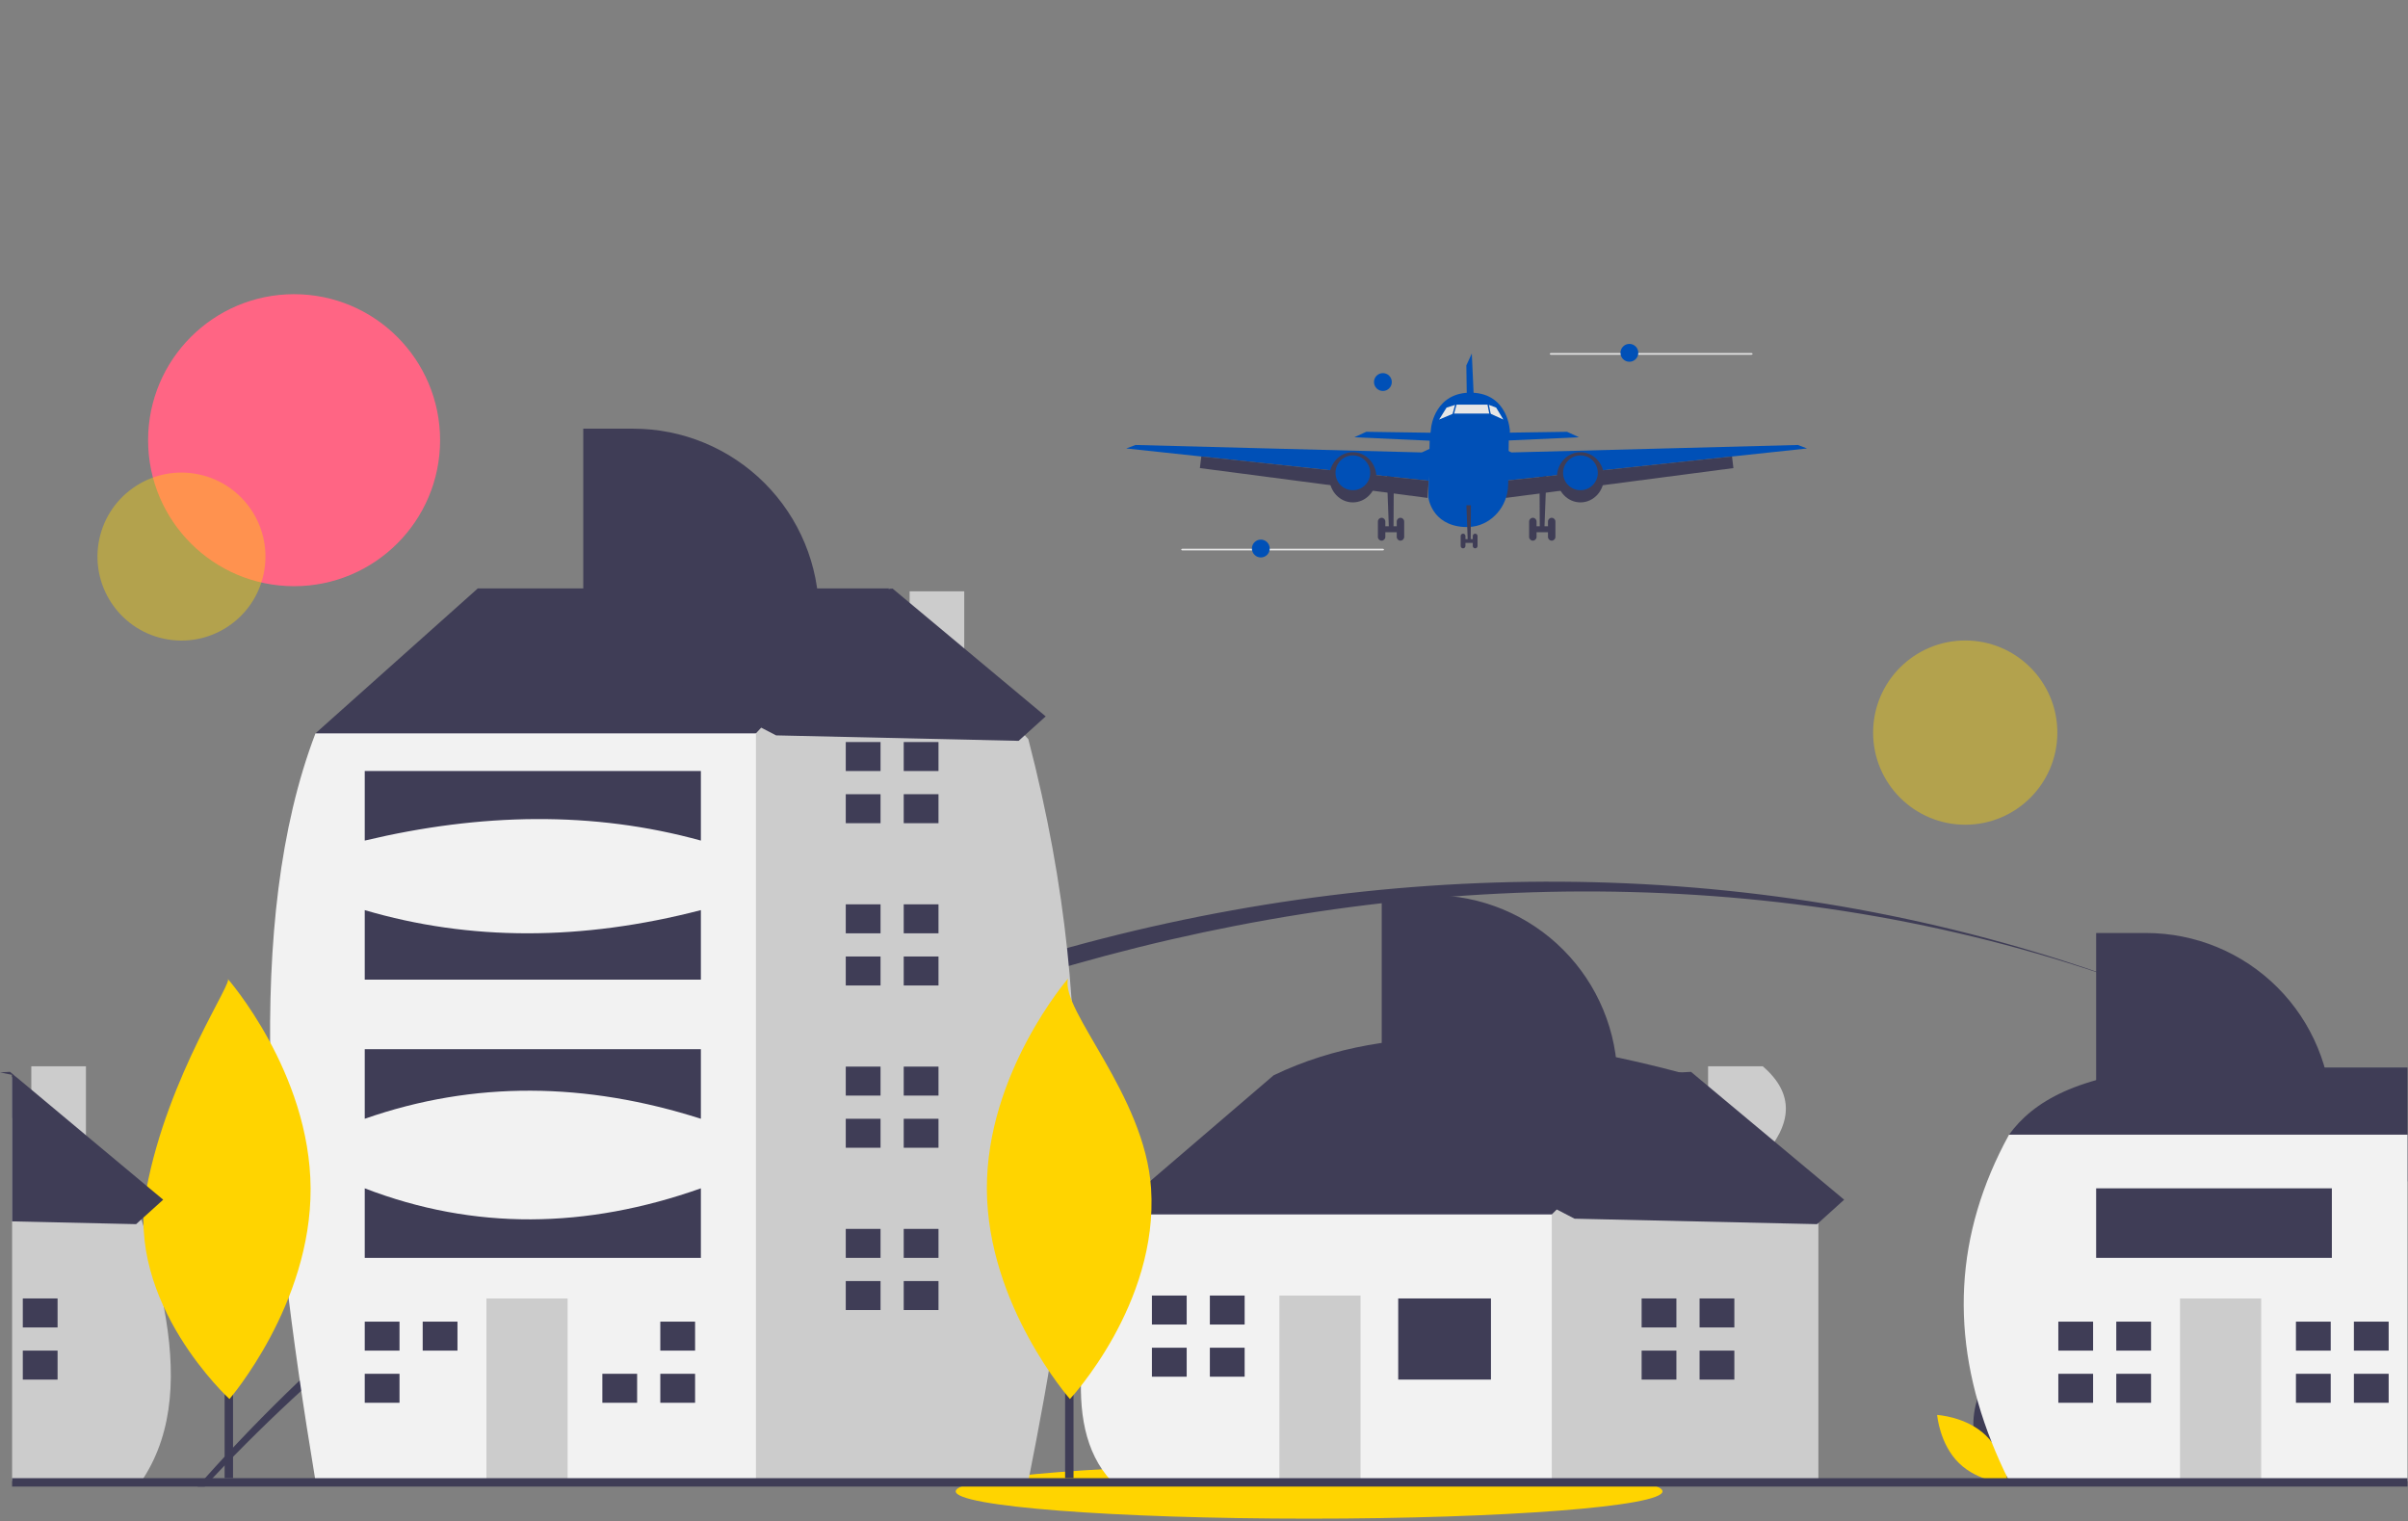 <svg width="573" height="362" viewBox="0 0 573 362" fill="none" xmlns="http://www.w3.org/2000/svg">
<rect x="0" y="0" width="573" height="362" fill="#808080" stroke="none"/>
<g clip-path="url(#clip0_35_1353)">
<path d="M69.982 139.479C89.168 139.479 104.721 123.926 104.721 104.74C104.721 85.553 89.168 70 69.982 70C50.796 70 35.242 85.553 35.242 104.74C35.242 123.926 50.796 139.479 69.982 139.479Z" fill="#FF6584"/>
<path d="M311.512 361.346C357.955 361.346 395.604 358.44 395.604 354.855C395.604 351.27 357.955 348.363 311.512 348.363C265.069 348.363 227.42 351.27 227.42 354.855C227.42 358.44 265.069 361.346 311.512 361.346Z" fill="#FFD400"/>
<path opacity="0.4" d="M62.908 135.634C64.677 124.738 57.277 114.473 46.382 112.705C35.486 110.937 25.221 118.336 23.453 129.231C21.684 140.127 29.084 150.392 39.979 152.16C50.874 153.928 61.14 146.529 62.908 135.634Z" fill="#FFD400"/>
<path d="M510.77 235.53C353.38 176.53 161.42 234.05 50.59 351.71C49.96 352.37 49.33 353.04 48.72 353.71H47.03C47.61 353.04 48.21 352.37 48.8 351.71C161.93 225.1 351.34 174.64 510.77 235.53Z" fill="#3F3D56"/>
<path d="M553.78 255.099C539.868 247.68 525.503 241.144 510.77 235.529C525.542 241.051 539.913 247.59 553.78 255.099Z" fill="#3F3D56"/>
<path opacity="0.4" d="M467.641 196.235C479.747 196.235 489.561 186.421 489.561 174.315C489.561 162.209 479.747 152.395 467.641 152.395C455.534 152.395 445.72 162.209 445.72 174.315C445.72 186.421 455.534 196.235 467.641 196.235Z" fill="#FFD400"/>
<path d="M470.081 342.921C471.775 349.183 477.577 353.061 477.577 353.061C477.577 353.061 480.633 346.787 478.939 340.525C477.245 334.263 471.443 330.385 471.443 330.385C471.443 330.385 468.387 336.659 470.081 342.921Z" fill="#3F3D56"/>
<path d="M472.571 341.575C477.219 346.1 477.787 353.056 477.787 353.056C477.787 353.056 470.818 352.675 466.17 348.151C461.522 343.626 460.954 336.67 460.954 336.67C460.954 336.67 467.922 337.05 472.571 341.575Z" fill="#FFD400"/>
<path d="M3.36 255.856V265.516L2.88 266.036V255.756C3.04 255.786 3.2 255.826 3.36 255.856Z" fill="#3F3D56"/>
<path d="M34.14 351.705C34 351.935 33.85 352.165 33.7 352.395H2.88V256.335L3.36 255.855L7.45 260.505V253.705H20.45V275.285L33.58 290.195L33.7 290.335C33.86 290.835 34.01 291.335 34.16 291.835C34.161 291.843 34.164 291.85 34.17 291.855C36.139 298.157 37.755 304.563 39.01 311.045C41.87 326.335 41.44 340.355 34.14 351.705Z" fill="#CCCCCC"/>
<path d="M13.701 308.953H5.427V315.849H13.701V308.953Z" fill="#3F3D56"/>
<path d="M13.701 321.365H5.427V328.261H13.701V321.365Z" fill="#3F3D56"/>
<path d="M268.588 295.852L264.451 288.957L303.065 255.859C331.612 242.118 366.023 246.083 402.359 255.859V265.512L366.503 304.127L325.13 312.401L268.588 295.852Z" fill="#3F3D56"/>
<path d="M419.451 275.282C426.308 267.655 427.261 260.402 419.451 253.705H406.451V260.509L402.359 255.859L369.261 288.957L363.744 294.473L356.849 322.055L369.261 352.394H432.698V290.336L419.451 275.282Z" fill="#CCCCCC"/>
<path d="M264.451 288.957H369.261V352.395H264.451C251.771 338.676 258.358 313.672 264.451 288.957Z" fill="#F2F2F2"/>
<path d="M354.78 308.953H332.715V328.26H354.78V308.953Z" fill="#3F3D56"/>
<path d="M323.751 308.264H304.444V352.394H323.751V308.264Z" fill="#CCCCCC"/>
<path d="M282.379 315.159V308.264H274.105V315.159H281.689H282.379Z" fill="#3F3D56"/>
<path d="M281.689 320.676H274.105V327.572H282.379V320.676H281.689Z" fill="#3F3D56"/>
<path d="M296.169 308.264H287.895V315.159H296.169V308.264Z" fill="#3F3D56"/>
<path d="M296.169 320.676H287.895V327.571H296.169V320.676Z" fill="#3F3D56"/>
<path d="M398.911 315.849V308.953H390.636V315.849H398.221H398.911Z" fill="#3F3D56"/>
<path d="M398.221 321.365H390.636V328.26H398.911V321.365H398.221Z" fill="#3F3D56"/>
<path d="M412.701 308.953H404.427V315.849H412.701V308.953Z" fill="#3F3D56"/>
<path d="M412.701 321.365H404.427V328.261H412.701V321.365Z" fill="#3F3D56"/>
<path d="M81.966 180.01L75.071 174.493L113.685 140.016H211.599V170.356L148.162 213.108L81.966 180.01Z" fill="#3F3D56"/>
<path d="M229.451 159.356V140.705H216.451V145.273L211.599 140.016L179.88 174.493L167.469 182.768L148.224 323.371L177.247 352.394H244.697C255.032 300.406 263.227 246.999 244.697 175.872L229.451 159.356Z" fill="#CCCCCC"/>
<path d="M75.07 174.492H179.88V352.393H75.07C63.601 283.28 58 219.187 75.07 174.492Z" fill="#F2F2F2"/>
<path d="M135.06 308.953H115.753V352.394H135.06V308.953Z" fill="#CCCCCC"/>
<path d="M95.067 321.366V314.471H86.793V321.366H94.378H95.067Z" fill="#3F3D56"/>
<path d="M94.378 326.881H86.793V333.777H95.067V326.881H94.378Z" fill="#3F3D56"/>
<path d="M108.858 314.469H100.583V321.364H108.858V314.469Z" fill="#3F3D56"/>
<path d="M150.92 326.881H143.335V333.777H151.609V326.881H150.92Z" fill="#3F3D56"/>
<path d="M165.4 314.469H157.125V321.364H165.4V314.469Z" fill="#3F3D56"/>
<path d="M165.4 326.881H157.125V333.776H165.4V326.881Z" fill="#3F3D56"/>
<path d="M209.53 183.458V176.562H201.256V183.458H208.841H209.53Z" fill="#3F3D56"/>
<path d="M208.841 188.975H201.256V195.87H209.53V188.975H208.841Z" fill="#3F3D56"/>
<path d="M223.321 176.562H215.047V183.458H223.321V176.562Z" fill="#3F3D56"/>
<path d="M223.321 188.973H215.047V195.868H223.321V188.973Z" fill="#3F3D56"/>
<path d="M209.53 222.072V215.176H201.256V222.072H208.841H209.53Z" fill="#3F3D56"/>
<path d="M208.841 227.588H201.256V234.483H209.53V227.588H208.841Z" fill="#3F3D56"/>
<path d="M223.321 215.176H215.047V222.071H223.321V215.176Z" fill="#3F3D56"/>
<path d="M223.321 227.588H215.047V234.483H223.321V227.588Z" fill="#3F3D56"/>
<path d="M209.53 260.685V253.789H201.256V260.685H208.841H209.53Z" fill="#3F3D56"/>
<path d="M208.841 266.201H201.256V273.096H209.53V266.201H208.841Z" fill="#3F3D56"/>
<path d="M223.321 253.789H215.047V260.684H223.321V253.789Z" fill="#3F3D56"/>
<path d="M223.321 266.201H215.047V273.097H223.321V266.201Z" fill="#3F3D56"/>
<path d="M209.53 299.3V292.404H201.256V299.3H208.841H209.53Z" fill="#3F3D56"/>
<path d="M208.841 304.816H201.256V311.711H209.53V304.816H208.841Z" fill="#3F3D56"/>
<path d="M223.321 292.404H215.047V299.3H223.321V292.404Z" fill="#3F3D56"/>
<path d="M223.321 304.816H215.047V311.712H223.321V304.816Z" fill="#3F3D56"/>
<path d="M86.793 183.457H166.779V200.006C141.141 192.93 114.405 193.438 86.793 200.006V183.457Z" fill="#3F3D56"/>
<path d="M86.793 216.555C111.757 223.91 138.419 223.91 166.779 216.555V233.104H86.793V216.555Z" fill="#3F3D56"/>
<path d="M86.793 249.652H166.779V266.201C139.52 257.497 112.829 257.087 86.793 266.201V249.652Z" fill="#3F3D56"/>
<path d="M86.793 282.75C112.879 292.804 139.565 292.385 166.779 282.75V299.299H86.793V282.75Z" fill="#3F3D56"/>
<path d="M516.68 254H572.88V281.08L567.86 282.65L551.16 287.862L524.96 281.793L498.79 275.729L484.97 272.527L478.07 269.974C483.81 262.098 494.25 255.904 516.68 254Z" fill="#3F3D56"/>
<path d="M572.88 269.975V352.396H478.07C478.04 352.345 478.02 352.298 477.99 352.247V352.243C477.967 352.185 477.941 352.129 477.91 352.076C476.43 349.097 475.103 346.126 473.93 343.162C463.98 318.084 465.06 293.668 478.07 269.975H572.88Z" fill="#F2F2F2"/>
<path d="M538.06 308.953H518.753V352.394H538.06V308.953Z" fill="#CCCCCC"/>
<path d="M498.067 321.366V314.471H489.793V321.366H497.378H498.067Z" fill="#3F3D56"/>
<path d="M497.378 326.881H489.793V333.777H498.067V326.881H497.378Z" fill="#3F3D56"/>
<path d="M511.858 314.469H503.583V321.364H511.858V314.469Z" fill="#3F3D56"/>
<path d="M511.858 326.881H503.583V333.776H511.858V326.881Z" fill="#3F3D56"/>
<path d="M554.609 321.366V314.471H546.335V321.366H553.92H554.609Z" fill="#3F3D56"/>
<path d="M553.92 326.881H546.335V333.777H554.609V326.881H553.92Z" fill="#3F3D56"/>
<path d="M568.4 314.469H560.125V321.364H568.4V314.469Z" fill="#3F3D56"/>
<path d="M568.4 326.881H560.125V333.776H568.4V326.881Z" fill="#3F3D56"/>
<path d="M498.793 222H510.679C522.402 222 533.644 226.657 541.934 234.946C550.223 243.236 554.88 254.479 554.88 266.202H498.793V222Z" fill="#3F3D56"/>
<path d="M138.792 102H150.678C162.401 102 173.644 106.657 181.934 114.946C190.223 123.236 194.88 134.479 194.88 146.202H138.792V102Z" fill="#3F3D56"/>
<path d="M328.793 213H340.679C352.402 213 363.644 217.657 371.934 225.946C380.223 234.236 384.88 245.479 384.88 257.202H328.793V213Z" fill="#3F3D56"/>
<path d="M554.88 282.75H498.792V299.299H554.88V282.75Z" fill="#3F3D56"/>
<path d="M572.88 351.711H2.88V353.711H572.88V351.711Z" fill="#3F3D56"/>
<path d="M55.451 272.705H53.451V351.705H55.451V272.705Z" fill="#3F3D56"/>
<path d="M73.909 282.774C74.036 310.398 54.601 332.882 54.601 332.882C54.601 332.882 29.711 310.1 34.832 282.954C39.981 255.653 56.031 232.962 54.14 232.846C54.14 232.846 73.781 255.15 73.909 282.774Z" fill="#FFD400"/>
<path d="M255.451 272.705H253.451V351.705H255.451V272.705Z" fill="#3F3D56"/>
<path d="M273.909 282.774C275.711 310.34 254.601 332.882 254.601 332.882C254.601 332.882 234.959 310.578 234.832 282.954C234.705 255.33 254.14 232.846 254.14 232.846C252.245 240.418 272.45 260.47 273.909 282.774Z" fill="#FFD400"/>
<path d="M125.513 144.289L212.387 140.039L248.83 170.458L242.387 176.275L184.678 174.976L125.513 144.289Z" fill="#3F3D56"/>
<path d="M38.83 285.455L34.15 289.685L33.58 290.195L32.39 291.275L2.88 290.615V255.755C1.92 255.545 0.96 255.345 0 255.155L2.39 255.035L2.88 255.445L7.45 259.255L20.45 270.115L34.97 282.235L38.83 285.455Z" fill="#3F3D56"/>
<path d="M315.513 259.289L402.387 255.039L438.83 285.458L432.387 291.275L374.678 289.976L315.513 259.289Z" fill="#3F3D56"/>
<g clip-path="url(#clip1_35_1353)">
<path d="M368.787 84.205C368.787 84.316 368.911 84.405 369.065 84.405H416.753C416.907 84.405 417.031 84.316 417.031 84.205C417.031 84.095 416.907 84.006 416.753 84.006H369.065C368.911 84.006 368.787 84.095 368.787 84.205Z" fill="#E6E6E6"/>
<path d="M330.004 112.68L330.476 125.214H329.327V126.633H332.538V125.214H331.601L331.668 112.68H330.004Z" fill="#3F3D56"/>
<path d="M328.765 123.203C329.254 123.203 329.65 123.6 329.65 124.09V127.756C329.65 128.246 329.254 128.643 328.765 128.643C328.276 128.643 327.88 128.246 327.88 127.756V124.09C327.88 123.6 328.276 123.203 328.765 123.203Z" fill="#3F3D56"/>
<path d="M333.248 123.203C333.737 123.203 334.133 123.6 334.133 124.09V127.756C334.133 128.246 333.737 128.643 333.248 128.643C332.76 128.643 332.364 128.246 332.364 127.756V124.09C332.364 123.6 332.76 123.203 333.248 123.203Z" fill="#3F3D56"/>
<path d="M340.446 104.869L322.275 104.041L325.107 102.74L341.036 102.977L340.446 104.869Z" fill="#0050B7"/>
<path d="M268 106.707L270.194 105.879L338.322 107.653L341.154 106.352L339.974 114.393L285.857 108.614L268 106.707Z" fill="#0050B7"/>
<path d="M285.521 111.377L285.857 108.613L339.974 114.393L339.679 118.472L285.521 111.377Z" fill="#3F3D56"/>
<path d="M321.921 119.537C325.017 119.537 327.526 116.863 327.526 113.565C327.526 110.267 325.017 107.594 321.921 107.594C318.826 107.594 316.317 110.267 316.317 113.565C316.317 116.863 318.826 119.537 321.921 119.537Z" fill="#3F3D56"/>
<path d="M321.921 116.641C324.202 116.641 326.051 114.788 326.051 112.502C326.051 110.216 324.202 108.363 321.921 108.363C319.641 108.363 317.792 110.216 317.792 112.502C317.792 114.788 319.641 116.641 321.921 116.641Z" fill="#0050B7"/>
<path d="M367.996 112.68L367.524 125.214H368.673V126.633H365.462V125.214H366.399L366.332 112.68H367.996Z" fill="#3F3D56"/>
<path d="M369.235 123.203H369.235C368.747 123.203 368.35 123.6 368.35 124.09V127.756C368.35 128.246 368.747 128.643 369.235 128.643H369.235C369.724 128.643 370.12 128.246 370.12 127.756V124.09C370.12 123.6 369.724 123.203 369.235 123.203Z" fill="#3F3D56"/>
<path d="M364.752 123.203H364.752C364.263 123.203 363.867 123.6 363.867 124.09V127.756C363.867 128.246 364.263 128.643 364.752 128.643H364.752C365.24 128.643 365.637 128.246 365.637 127.756V124.09C365.637 123.6 365.24 123.203 364.752 123.203Z" fill="#3F3D56"/>
<path d="M357.554 104.869L375.725 104.041L372.893 102.74L356.964 102.977L357.554 104.869Z" fill="#0050B7"/>
<path d="M351.051 102.322L350.225 84.111L348.927 86.949L349.163 102.913L351.051 102.322Z" fill="#0050B7"/>
<path d="M430 106.707L427.806 105.879L359.678 107.653L356.846 106.352L358.026 114.393L412.143 108.614L430 106.707Z" fill="#0050B7"/>
<path d="M412.478 111.377L412.143 108.613L358.026 114.393L358.321 118.472L412.478 111.377Z" fill="#3F3D56"/>
<path d="M376.079 119.537C379.174 119.537 381.683 116.863 381.683 113.565C381.683 110.267 379.174 107.594 376.079 107.594C372.983 107.594 370.474 110.267 370.474 113.565C370.474 116.863 372.983 119.537 376.079 119.537Z" fill="#3F3D56"/>
<path d="M376.079 116.641C378.359 116.641 380.208 114.788 380.208 112.502C380.208 110.216 378.359 108.363 376.079 108.363C373.798 108.363 371.949 110.216 371.949 112.502C371.949 114.788 373.798 116.641 376.079 116.641Z" fill="#0050B7"/>
<path d="M359.295 102.601L359.027 104.579L358.888 115.226C358.877 116.018 358.781 116.801 358.602 117.56C358.085 119.771 356.878 121.783 355.095 123.241C353.478 124.565 351.271 125.568 348.351 125.391C340.564 124.918 339.876 118.275 339.876 118.275L340.17 106.23L340.21 104.579L340.564 101.598C340.564 101.598 341.508 93.202 350.239 93.439C358.97 93.675 359.295 102.601 359.295 102.601Z" fill="#0050B7"/>
<path d="M342.452 99.825L344.222 96.987L346.463 96.277H354.133L356.02 96.987L357.734 99.825L354.605 98.406H345.827L342.452 99.825Z" fill="#E6E6E6"/>
<path d="M348.942 120.229L349.245 128.27H348.508V129.18H350.568V128.27H349.967L350.01 120.229H348.942Z" fill="#3F3D56"/>
<path d="M348.147 126.98C348.461 126.98 348.715 127.235 348.715 127.549V129.901C348.715 130.215 348.461 130.47 348.147 130.47C347.834 130.47 347.58 130.215 347.58 129.901V127.549C347.58 127.235 347.834 126.98 348.147 126.98Z" fill="#3F3D56"/>
<path d="M351.023 126.98C351.337 126.98 351.591 127.235 351.591 127.549V129.901C351.591 130.215 351.337 130.47 351.023 130.47C350.71 130.47 350.456 130.215 350.456 129.901V127.549C350.456 127.235 350.71 126.98 351.023 126.98Z" fill="#3F3D56"/>
<path d="M346.746 94.534L345.115 100.416L345.43 100.503L347.06 94.622L346.746 94.534Z" fill="#0050B7"/>
<path d="M354.138 95.472L353.818 95.535L354.992 101.525L355.312 101.462L354.138 95.472Z" fill="#0050B7"/>
<path d="M387.726 86.076C388.896 86.076 389.845 85.125 389.845 83.952C389.845 82.779 388.896 81.828 387.726 81.828C386.556 81.828 385.607 82.779 385.607 83.952C385.607 85.125 386.556 86.076 387.726 86.076Z" fill="#0050B7"/>
<path d="M329.068 93.027C330.239 93.027 331.188 92.076 331.188 90.903C331.188 89.73 330.239 88.779 329.068 88.779C327.898 88.779 326.949 89.73 326.949 90.903C326.949 92.076 327.898 93.027 329.068 93.027Z" fill="#0050B7"/>
<path d="M281.082 130.77C281.082 130.88 281.205 130.969 281.359 130.969H329.047C329.201 130.969 329.325 130.88 329.325 130.77C329.325 130.659 329.201 130.57 329.047 130.57H281.359C281.205 130.57 281.082 130.659 281.082 130.77Z" fill="#E6E6E6"/>
<path d="M300.02 132.639C301.191 132.639 302.139 131.688 302.139 130.515C302.139 129.342 301.191 128.391 300.02 128.391C298.85 128.391 297.901 129.342 297.901 130.515C297.901 131.688 298.85 132.639 300.02 132.639Z" fill="#0050B7"/>
</g>
</g>
<defs>
<clipPath id="clip0_35_1353">
<rect width="572.88" height="361.347" fill="white"/>
</clipPath>
<clipPath id="clip1_35_1353">
<rect width="162" height="69" fill="white" transform="translate(268 67)"/>
</clipPath>
</defs>
</svg>
